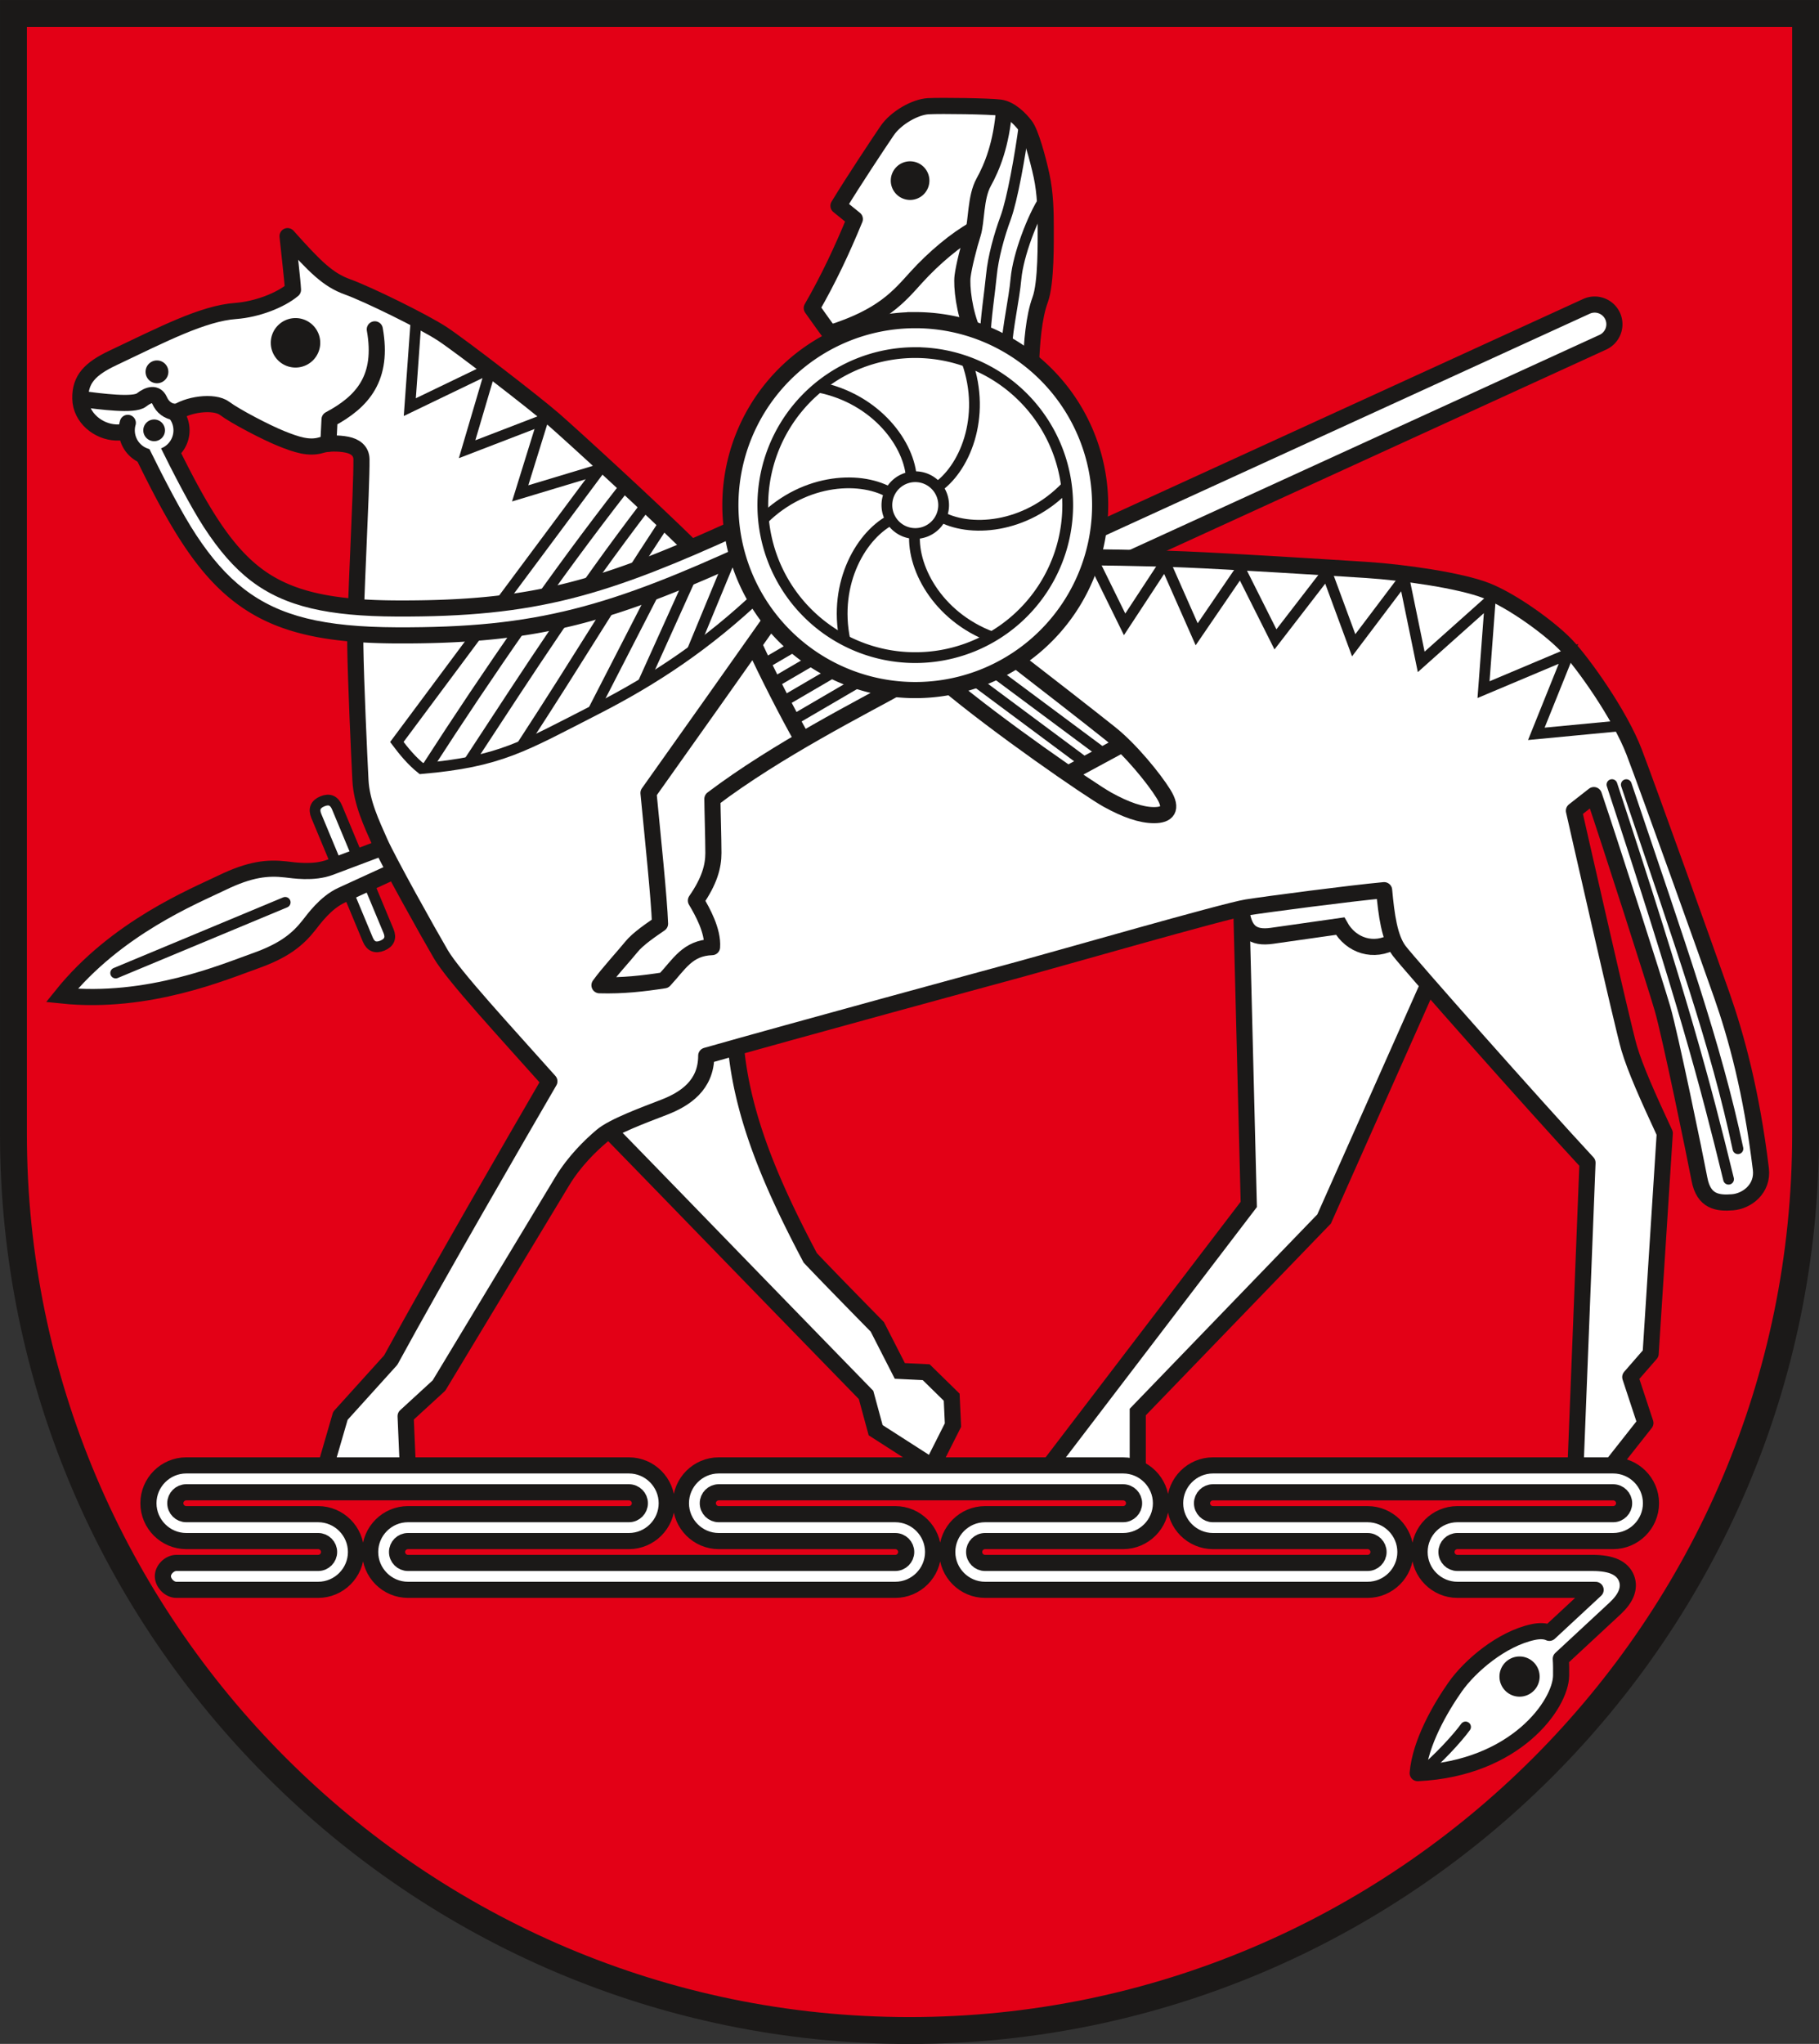<svg xmlns="http://www.w3.org/2000/svg" width="288" height="323.468"><rect width="100%" height="100%" fill="#333333" stroke="none"/><path d="M416.835 533.48c0 78.064-63.67 141.733-141.733 141.733S133.37 611.543 133.37 533.48V356.315h283.465z" style="fill:#e30016;fill-rule:evenodd" transform="matrix(1.001 0 0 1.001 -131.373 -354.538)"/><path d="M191.733 503.683q1.636-.682.954-2.317l-8.14-19.536q-.681-1.635-2.317-.954-1.635.681-.954 2.317l8.14 19.536q.682 1.635 2.317.954z" style="fill:#fff;fill-rule:evenodd;stroke:#1b1918;stroke-width:1.701;stroke-linecap:butt;stroke-linejoin:miter;stroke-dasharray:none" transform="matrix(1.001 0 0 1.001 -131.373 -354.538)"/><path d="m194.796 491.355-9.514 4.358c-2.566 1.175-4.442 3.821-5.186 4.76-1.787 2.255-3.91 4.014-8.566 5.655-4.657 1.64-16.816 6.872-30.515 5.443 8.631-10.733 20.908-15.684 25.351-17.835 4.444-2.15 7.188-2.42 10.048-2.1 1.19.132 4.39.663 7.032-.331l9.793-3.687c2.984-1.124 4.456 2.41 1.557 3.737z" style="fill:#fff;fill-rule:evenodd;stroke:#1b1918;stroke-width:2.551;stroke-linecap:butt;stroke-linejoin:miter;stroke-dasharray:none" transform="matrix(1.001 0 0 1.001 -131.373 -354.538)"/><path d="m149.538 508.02 26.812-11.172" style="fill:none;stroke:#1b1918;stroke-width:1.701;stroke-linecap:round;stroke-linejoin:round;stroke-dasharray:none" transform="matrix(1.001 0 0 1.001 -131.373 -354.538)"/><path d="M386.312 404.154a3.128 3.128 0 0 0-4.133-1.538l-120.825 55.28a3.127 3.127 0 0 0-1.538 4.133 3.127 3.127 0 0 0 4.133 1.539l120.825-55.28a3.127 3.127 0 0 0 1.538-4.134zM327.509 494.786l1.252 49.817-31.63 41.427H311.2v-8.6l29.476-30.523 17.28-38.848-2.212-17.246zM226.214 531.525c9.466 9.676 21.986 22.65 42.014 43.201l1.515 5.574 8.931 5.73 3.3-6.541-.204-4.407-4.033-3.95-4.17-.203-3.56-6.967c-4.09-4.158-8.82-9.004-10.61-10.914-6.101-11.53-10.989-22.705-11.834-34.354-.846-11.648-8.61-2.396-10.349-.906-1.738 1.49-9.344 3.143-11 13.737z" style="fill:#fff;fill-rule:evenodd;stroke:#1b1918;stroke-width:2.551;stroke-linecap:butt;stroke-linejoin:miter;stroke-dasharray:none" transform="matrix(1.001 0 0 1.001 -131.373 -354.538)"/><path d="M240.491 440.649c-6.254-6.162-18.583-17.451-21.634-20.112-3.05-2.661-14.692-11.626-17.654-13.573-2.961-1.946-11.847-6.296-14.97-7.416-3.124-1.12-5.164-3.168-9.508-8.03.259 2.618.795 7.082.859 8.478-2.008 1.684-5.738 3.109-9.074 3.354-5.17.38-11.518 3.68-19.433 7.436-3.543 1.682-5.188 3.334-5.13 6.408.057 3.073 2.876 5.248 5.603 5.363 2.726.116 7.48-1.475 9.345-2.964 1.865-1.49 6.2-2.104 7.88-.84 1.679 1.265 6.595 3.82 8.965 4.771 2.37.951 4.373 1.632 6.331 1.027 1.01-.312 2.692-.333 4.045-.065 1.282.253 2.283.96 2.3 2.318.057 4.586-1.052 23.795-.976 29.446.075 5.652.63 17.804.816 21.309.186 3.504 1.734 6.76 3.06 9.755 1.325 2.993 7.637 14.293 9.656 17.738 2.019 3.445 10.191 12.258 17.167 20.086-5.192 8.945-17.52 30.185-25.096 44.08l-7.96 8.806-2.326 8.006h12.984l-.342-7.954 5.278-4.841 19.497-32.301c1.905-3.155 4.458-5.63 6.26-7.153 1.804-1.524 6.541-3.26 9.854-4.544 3.312-1.284 6.659-3.47 6.659-8.15 13.528-3.843 44.276-12.212 49.862-13.727 5.586-1.515 32.248-9.18 35.62-9.71 3.373-.529 16.428-2.24 21.74-2.728.362 3.905.832 7.532 2.372 9.576 1.54 2.043 21.351 24.42 29.797 33.52l-1.89 48.012h5.63l5.417-6.868-2.394-7.26 3.224-3.702 2.233-34.841c-2.693-5.8-4.65-10.168-5.637-13.484-.987-3.317-8.73-37.517-8.73-37.517l3.154-2.47c2.534 7.45 9.667 29.686 10.85 33.736 1.183 4.05 5.168 23.354 5.848 26.983.68 3.628 2.956 3.833 5.23 3.658 2.275-.176 4.866-2.123 4.484-5.267-1.487-12.217-3.884-20.925-6.171-27.456-2.288-6.531-11.597-32.515-13.872-38.464-2.275-5.948-8.079-14.047-10.634-16.772-2.555-2.726-8.6-7.114-12.71-8.733-4.108-1.618-13.112-2.906-19.02-3.285-5.908-.379-21.875-1.38-28.584-1.654s-14.968-.356-17.147-.356c-2.178 0-23.37.102-27.463.102-4.094 0-16.158-1.508-20.251-1.508s-12.121-.224-13.414-.224zM294.321 411.77c.11-3.317.442-7.498 1.437-10.172.995-2.673.885-9.396.885-11.607 0-2.212-.05-5.236-.663-8.06-.614-2.825-1.709-6.734-2.543-7.85-.834-1.115-2.382-2.663-4.01-2.884-1.63-.221-9.286-.332-11.357-.221-2.07.11-5.125 1.829-6.522 3.89-1.397 2.06-5.321 7.962-7.686 11.855l2.589 2.096c-1.981 4.838-4.195 9.54-6.81 14.075 1.318 1.88 2.122 2.967 3.28 4.56 1.16 1.593 28.526 4.649 31.4 4.317z" style="fill:#fff;fill-rule:evenodd;stroke:#1b1918;stroke-width:2.551;stroke-linecap:round;stroke-linejoin:round;stroke-dasharray:none" transform="matrix(1.001 0 0 1.001 -131.373 -354.538)"/><path d="M290.07 371.43c-.437 5.573-1.906 9.157-3.238 11.564-1.332 2.406-1.094 6.18-1.72 8.16-.628 1.981-1.423 5.133-1.618 6.708-.195 1.575.239 5.692 1.653 8.817" style="fill:none;stroke:#1b1918;stroke-width:2.551;stroke-linecap:butt;stroke-linejoin:miter;stroke-dasharray:none" transform="matrix(1.001 0 0 1.001 -131.373 -354.538)"/><path d="M285.266 390.477c-2.756 1.52-6.307 4.47-9.098 7.552-2.791 3.083-5.322 6.197-13.668 8.825" style="fill:none;stroke:#1b1918;stroke-width:2.551;stroke-linecap:butt;stroke-linejoin:miter;stroke-dasharray:none" transform="matrix(1.001 0 0 1.001 -131.373 -354.538)"/><path d="M293.257 373.849c-.655 4.969-1.912 11.95-2.947 14.757-1.036 2.805-1.984 6.257-2.255 9.08-.27 2.824-.91 6.738-1.011 10.116M296.443 385.658c-1.895 2.862-4.156 8.875-4.495 12.52-.34 3.644-1.278 7.322-1.548 11.397" style="fill:none;stroke:#1b1918;stroke-width:1.701;stroke-linecap:butt;stroke-linejoin:miter;stroke-dasharray:none" transform="matrix(1.001 0 0 1.001 -131.373 -354.538)"/><path d="M275.19 379.688a3.054 3.054 0 0 1 3.055 3.054 3.054 3.054 0 1 1-3.054-3.055z" style="fill:#1b1918;fill-rule:evenodd" transform="matrix(1.001 0 0 1.001 -131.373 -354.538)"/><path d="M280.704 461.998c8.182 6.902 22.91 17.076 25.756 18.641 2.846 1.566 5.265 2.42 7.329 2.42 2.063 0 2.988-.925 1.494-3.344-1.494-2.42-5.194-6.973-8.396-9.535-3.201-2.561-11.17-8.751-15.866-12.38-4.696-3.628-8.253 2.633-10.317 4.198z" style="fill:#fff;fill-rule:evenodd;stroke:#1b1918;stroke-width:2.551;stroke-linecap:butt;stroke-linejoin:miter;stroke-dasharray:none" transform="matrix(1.001 0 0 1.001 -131.373 -354.538)"/><path d="m308.717 471.888-8.512 4.6" style="fill:none;stroke:#1b1918;stroke-width:2.551;stroke-linecap:butt;stroke-linejoin:miter;stroke-dasharray:none" transform="matrix(1.001 0 0 1.001 -131.373 -354.538)"/><path d="m303.11 474.95-18.738-13.93M305.832 473.353l-18.738-13.93" style="fill:none;stroke:#1b1918;stroke-width:1.701;stroke-linecap:butt;stroke-linejoin:miter;stroke-dasharray:none" transform="matrix(1.001 0 0 1.001 -131.373 -354.538)"/><path d="M253.535 451.7c-5.026 7.109-14.174 20.07-19.72 27.85.663 6.92 1.69 16.692 1.825 20.682-1.343.932-3.486 2.348-4.564 3.692-1.078 1.344-3.684 4.171-5.015 6.029 3.664.102 6.884-.262 10.248-.783 2.38-2.543 3.656-5.11 7.558-5.246.185-2.563-1.528-5.643-2.553-7.358 2.155-3.11 2.767-5.407 2.767-7.53 0-2.125-.161-7.33-.161-8.539 10.245-7.755 23.835-14.586 30.096-18.072 6.261-3.486-18.773-10.369-20.48-10.725z" style="fill:#fff;fill-rule:evenodd;stroke:#1b1918;stroke-width:2.551;stroke-linecap:round;stroke-linejoin:round;stroke-dasharray:none" transform="matrix(1.001 0 0 1.001 -131.373 -354.538)"/><path d="M250.532 456.168c1.853 4.058 5.334 10.934 7.636 14.935" style="fill:none;stroke:#1b1918;stroke-width:2.551;stroke-linecap:butt;stroke-linejoin:miter;stroke-dasharray:none" transform="matrix(1.001 0 0 1.001 -131.373 -354.538)"/><path d="m256.542 468.133 12.314-7.189M255.009 465.172l12.314-7.19M253.476 462.21l12.314-7.189M251.943 459.249l12.314-7.19M197.048 404.838l-.987 13.714 12.393-5.97M208.734 412.975l-3.611 12.233 12.993-5.003" style="fill:none;stroke:#1b1918;stroke-width:1.701;stroke-linecap:butt;stroke-linejoin:miter;stroke-dasharray:none" transform="matrix(1.001 0 0 1.001 -131.373 -354.538)"/><path d="m217.435 419.568-3.917 12.62 13.419-4.044" style="fill:none;stroke:#1b1918;stroke-width:1.701;stroke-linecap:butt;stroke-linejoin:miter;stroke-dasharray:none" transform="matrix(1.001 0 0 1.001 -131.373 -354.538)"/><path d="M251.49 448.117c-8.364 7.929-16.607 13.432-25.99 18.226-11.467 5.858-15.161 8.28-27.613 9.354-1.49-1.194-2.747-2.7-3.878-4.205l32.323-43.417" style="fill:none;stroke:#1b1918;stroke-width:1.701;stroke-linecap:butt;stroke-linejoin:miter;stroke-dasharray:none" transform="matrix(1.001 0 0 1.001 -131.373 -354.538)"/><path d="M229.992 431.204c-11.048 14.165-21.355 29.073-31.245 44.397M233.386 434.097c-10.9 14.276-17.962 25.317-27.968 40.556M236.313 436.857c-9.443 14.361-12.62 20.026-22.54 35.264M225.105 466.47l11.02-21.445M232.944 462.221l8.12-17.972M240.747 457.05l6.047-14.617" style="fill:none;stroke:#1b1918;stroke-width:1.701;stroke-linecap:butt;stroke-linejoin:miter;stroke-dasharray:none" transform="matrix(1.001 0 0 1.001 -131.373 -354.538)"/><path d="M351.726 502.982c-3.17 1.889-6.795.723-8.513-2.38l-10.764 1.533c-3.121.445-4.593-.706-4.906-4.526" style="fill:none;stroke:#1b1918;stroke-width:2.551;stroke-linecap:butt;stroke-linejoin:miter;stroke-dasharray:none" transform="matrix(1.001 0 0 1.001 -131.373 -354.538)"/><path d="m304.036 442.556 5.086 10.34 6.4-9.744 4.999 11.312 6.95-10.168 5.51 10.973 8.137-10.547 4.237 11.48 7.966-10.548 2.713 13.174 10.918-9.742-1.06 14.131 13.445-5.665-5.092 12.651 13.182-1.255" style="fill:none;stroke:#1b1918;stroke-width:1.701;stroke-linecap:butt;stroke-linejoin:miter;stroke-dasharray:none" transform="matrix(1.001 0 0 1.001 -131.373 -354.538)"/><path d="M388.475 478.238c8.655 25.66 14.191 41.182 17.658 57.56M386.206 478.23c11.19 33.95 14.712 47.07 18.443 62.388" style="fill:none;stroke:#1b1918;stroke-width:1.701;stroke-linecap:round;stroke-linejoin:round;stroke-dasharray:none" transform="matrix(1.001 0 0 1.001 -131.373 -354.538)"/><path d="M190.524 406.252c1.363 7.643-1.863 11.424-7.157 14.24-.06 1.341-.13 2.5-.189 3.83" style="fill:none;stroke:#1b1918;stroke-width:2.551;stroke-linecap:round;stroke-linejoin:round;stroke-dasharray:none" transform="matrix(1.001 0 0 1.001 -131.373 -354.538)"/><path d="M177.984 404.473a3.911 3.911 0 0 1 3.91 3.911 3.911 3.911 0 1 1-3.91-3.91zM156.068 411.17a1.804 1.804 0 0 1 1.804 1.804 1.804 1.804 0 1 1-1.804-1.804zM158.144 422.249l.556 1.144c2.507 5.155 4.724 9.38 6.942 12.787 2.176 3.341 4.355 5.899 6.824 7.791 2.4 1.84 5.173 3.106 8.608 3.92 3.51.833 7.712 1.197 12.902 1.22 5.423.023 10.15-.157 14.517-.599 4.362-.44 8.405-1.145 12.466-2.168 4.092-1.03 8.208-2.386 12.686-4.12 4.492-1.74 9.38-3.877 14.991-6.461l1.157-.533.533 1.156 1.777 3.853.534 1.157-1.157.532c-5.75 2.648-10.793 4.85-15.493 6.667-4.715 1.824-9.055 3.25-13.38 4.34-4.355 1.097-8.693 1.854-13.372 2.331-4.674.477-9.648.673-15.285.648-5.866-.026-10.688-.472-14.823-1.496-4.2-1.04-7.674-2.67-10.78-5.052-3.046-2.335-5.65-5.331-8.173-9.155-2.483-3.762-4.893-8.33-7.586-13.868l-.556-1.144 1.15-.555 3.82-1.844z" style="fill:#1b1918;fill-rule:evenodd" transform="matrix(1.001 0 0 1.001 -131.373 -354.538)"/><path d="M155.622 417.89a4.33 4.33 0 0 1 4.33 4.33 4.33 4.33 0 1 1-4.33-4.33z" style="fill:#fff;fill-rule:evenodd" transform="matrix(1.001 0 0 1.001 -131.373 -354.538)"/><path d="M158.796 419.274a4.33 4.33 0 1 1-7.341 1.767" style="fill:#fff;fill-rule:evenodd;stroke:#1b1918;stroke-width:2.551;stroke-linecap:round;stroke-linejoin:round;stroke-dasharray:none" transform="matrix(1.001 0 0 1.001 -131.373 -354.538)"/><path d="m156.325 424.287-1.528.737c2.42 4.927 5.258 10.386 7.5 13.781 2.371 3.593 4.792 6.39 7.594 8.538 2.825 2.165 5.997 3.651 9.844 4.604 3.911.968 8.542 1.391 14.225 1.416 5.596.024 10.49-.165 15.026-.628 4.53-.462 8.749-1.2 13.003-2.272 4.24-1.068 8.484-2.461 13.081-4.24 4.298-1.662 8.935-3.674 14.187-6.076l-.711-1.541c-5.153 2.356-9.72 4.337-13.984 5.99-4.594 1.78-8.807 3.167-12.985 4.22-4.163 1.048-8.326 1.772-12.835 2.228-4.505.455-9.314.642-14.776.618-5.38-.023-9.768-.408-13.48-1.289-3.787-.898-6.869-2.312-9.565-4.379-2.713-2.08-5.077-4.844-7.412-8.429-2.122-3.26-4.862-8.553-7.184-13.278z" style="fill:#fff;fill-rule:evenodd" transform="matrix(1.001 0 0 1.001 -131.373 -354.538)"/><path d="M144.099 417.272c3.145.393 8.315 1.088 9.506.156 1.19-.932 2.32-1.169 2.854.022.533 1.19 1.33 1.69 2.505 1.955" style="fill:none;stroke:#1b1918;stroke-width:2.551;stroke-linecap:butt;stroke-linejoin:miter;stroke-dasharray:none" transform="matrix(1.001 0 0 1.001 -131.373 -354.538)"/><path d="M155.622 420.505a1.716 1.716 0 0 1 1.716 1.716 1.716 1.716 0 1 1-1.716-1.716z" style="fill:#1b1918;fill-rule:evenodd" transform="matrix(1.001 0 0 1.001 -131.373 -354.538)"/><path d="M276.01 404.799a29.243 29.243 0 0 1 29.243 29.243A29.243 29.243 0 1 1 276.01 404.8z" style="fill:#fff;fill-rule:evenodd;stroke:#1b1918;stroke-width:2.551;stroke-linecap:butt;stroke-linejoin:miter;stroke-dasharray:none" transform="matrix(1.001 0 0 1.001 -131.373 -354.538)"/><path d="M276.01 409.93a24.113 24.113 0 0 1 24.112 24.112 24.113 24.113 0 1 1-24.112-24.113z" style="fill:none;stroke:#1b1918;stroke-width:1.701;stroke-linecap:butt;stroke-linejoin:miter;stroke-dasharray:none" transform="matrix(1.001 0 0 1.001 -131.373 -354.538)"/><g><path d="M260.751 415.403c9.128 1.833 14.477 9.117 14.659 14.603M252.023 436.24c6.632-6.534 15.662-6.885 20.308-3.963M264.886 455.406c-1.909-9.112 2.68-16.897 7.65-19.225M288.1 454.874c-8.719-3.266-12.837-11.31-12.142-16.754M299.914 431.082c-6.421 6.741-15.436 7.378-20.172 4.605M284.199 411.388c3.101 8.779-.414 17.104-5.032 20.07" style="fill:none;stroke:#1b1918;stroke-width:1.701;stroke-linecap:butt;stroke-linejoin:miter;stroke-dasharray:none" transform="matrix(1.001 0 0 1.001 -131.373 -354.538)"/></g><path d="M276.01 429.553a4.489 4.489 0 0 1 4.488 4.49 4.489 4.489 0 1 1-4.489-4.49z" style="fill:#fff;fill-rule:evenodd;stroke:#1b1918;stroke-width:1.701;stroke-linecap:butt;stroke-linejoin:miter;stroke-dasharray:none" transform="matrix(1.001 0 0 1.001 -131.373 -354.538)"/><g><path d="M355.479 634.518c15.529-.736 22.624-10.905 22.684-15.417.013-.95.007-1.844-.047-2.656l8.583-7.966c.838-.778 1.445-1.575 1.754-2.351.33-.83.358-1.653.038-2.45-.308-.765-.89-1.374-1.78-1.787-.832-.386-2.01-.606-3.583-.606H361.76c-.951 0-1.73-.778-1.73-1.73 0-.95.779-1.728 1.73-1.728h24.638c3.29 0 5.981-2.692 5.981-5.981 0-3.29-2.691-5.981-5.98-5.981h-63.305c-3.29 0-5.981 2.691-5.981 5.98 0 3.29 2.691 5.982 5.981 5.982h24.461c.951 0 1.73.778 1.73 1.729 0 .95-.779 1.729-1.73 1.729h-60.503c-.95 0-1.729-.778-1.729-1.73 0-.95.778-1.728 1.73-1.728h21.836c3.29 0 5.982-2.692 5.982-5.981 0-3.29-2.692-5.981-5.982-5.981h-63.964c-3.29 0-5.981 2.691-5.981 5.98 0 3.29 2.691 5.982 5.981 5.982h27.922c.951 0 1.73.778 1.73 1.729 0 .95-.779 1.729-1.73 1.729h-77.076c-.951 0-1.73-.778-1.73-1.73 0-.95.779-1.728 1.73-1.728h34.95c3.289 0 5.98-2.692 5.98-5.981 0-3.29-2.691-5.981-5.98-5.981H160.7c-3.29 0-5.981 2.691-5.981 5.98 0 3.29 2.691 5.982 5.98 5.982h20.867c.95 0 1.729.778 1.729 1.729 0 .95-.778 1.729-1.73 1.729H159.13c-1.063 0-2.15 1.055-2.126 2.126.024 1.072 1.063 2.126 2.126 2.126h22.437c3.29 0 5.981-2.691 5.981-5.981s-2.692-5.981-5.981-5.981H160.7c-.951 0-1.73-.778-1.73-1.73 0-.95.779-1.728 1.73-1.728h70.02c.951 0 1.73.778 1.73 1.729 0 .95-.779 1.729-1.73 1.729h-34.95c-3.29 0-5.98 2.691-5.98 5.98 0 3.29 2.69 5.982 5.98 5.982h77.077c3.29 0 5.982-2.691 5.982-5.981s-2.692-5.981-5.982-5.981h-27.922c-.951 0-1.73-.778-1.73-1.73 0-.95.779-1.728 1.73-1.728h63.964c.951 0 1.73.778 1.73 1.729 0 .95-.779 1.729-1.73 1.729h-21.837c-3.29 0-5.981 2.691-5.981 5.98 0 3.29 2.691 5.982 5.981 5.982h60.503c3.29 0 5.981-2.691 5.981-5.981s-2.691-5.981-5.98-5.981h-24.462c-.951 0-1.73-.778-1.73-1.73 0-.95.779-1.728 1.73-1.728h63.304c.951 0 1.73.778 1.73 1.729 0 .95-.779 1.729-1.73 1.729H361.76c-3.29 0-5.981 2.691-5.981 5.98 0 3.29 2.691 5.982 5.981 5.982h21.368c.178 0 .343.003.495.008l-7.32 6.794c-.635-.3-1.48-.357-2.6-.115-4.961 1.07-9.963 5.344-12.3 8.67-2.336 3.326-5.517 8.817-5.924 13.624z" style="fill:#fff;fill-rule:evenodd;stroke:#1b1918;stroke-width:2.551;stroke-linecap:round;stroke-linejoin:round;stroke-dasharray:none" transform="matrix(1.001 0 0 1.001 -131.373 -354.538)"/><path d="M363.048 627.217c-1.253 1.745-4.577 5.35-6.846 7.095" style="fill:none;stroke:#1b1918;stroke-width:1.701;stroke-linecap:round;stroke-linejoin:round;stroke-dasharray:none" transform="matrix(1.001 0 0 1.001 -131.373 -354.538)"/><path d="M371.59 616.075a3.177 3.177 0 0 1 3.177 3.177 3.177 3.177 0 1 1-3.177-3.177z" style="fill:#1b1918;fill-rule:evenodd" transform="matrix(1.001 0 0 1.001 -131.373 -354.538)"/></g><path d="M416.835 533.48c0 78.064-63.67 141.733-141.733 141.733S133.37 611.543 133.37 533.48V356.315h283.465z" style="fill:none;stroke:#1b1918;stroke-width:4.252;stroke-linecap:butt;stroke-linejoin:miter;stroke-dasharray:none" transform="matrix(1.001 0 0 1.001 -131.373 -354.538)"/></svg>